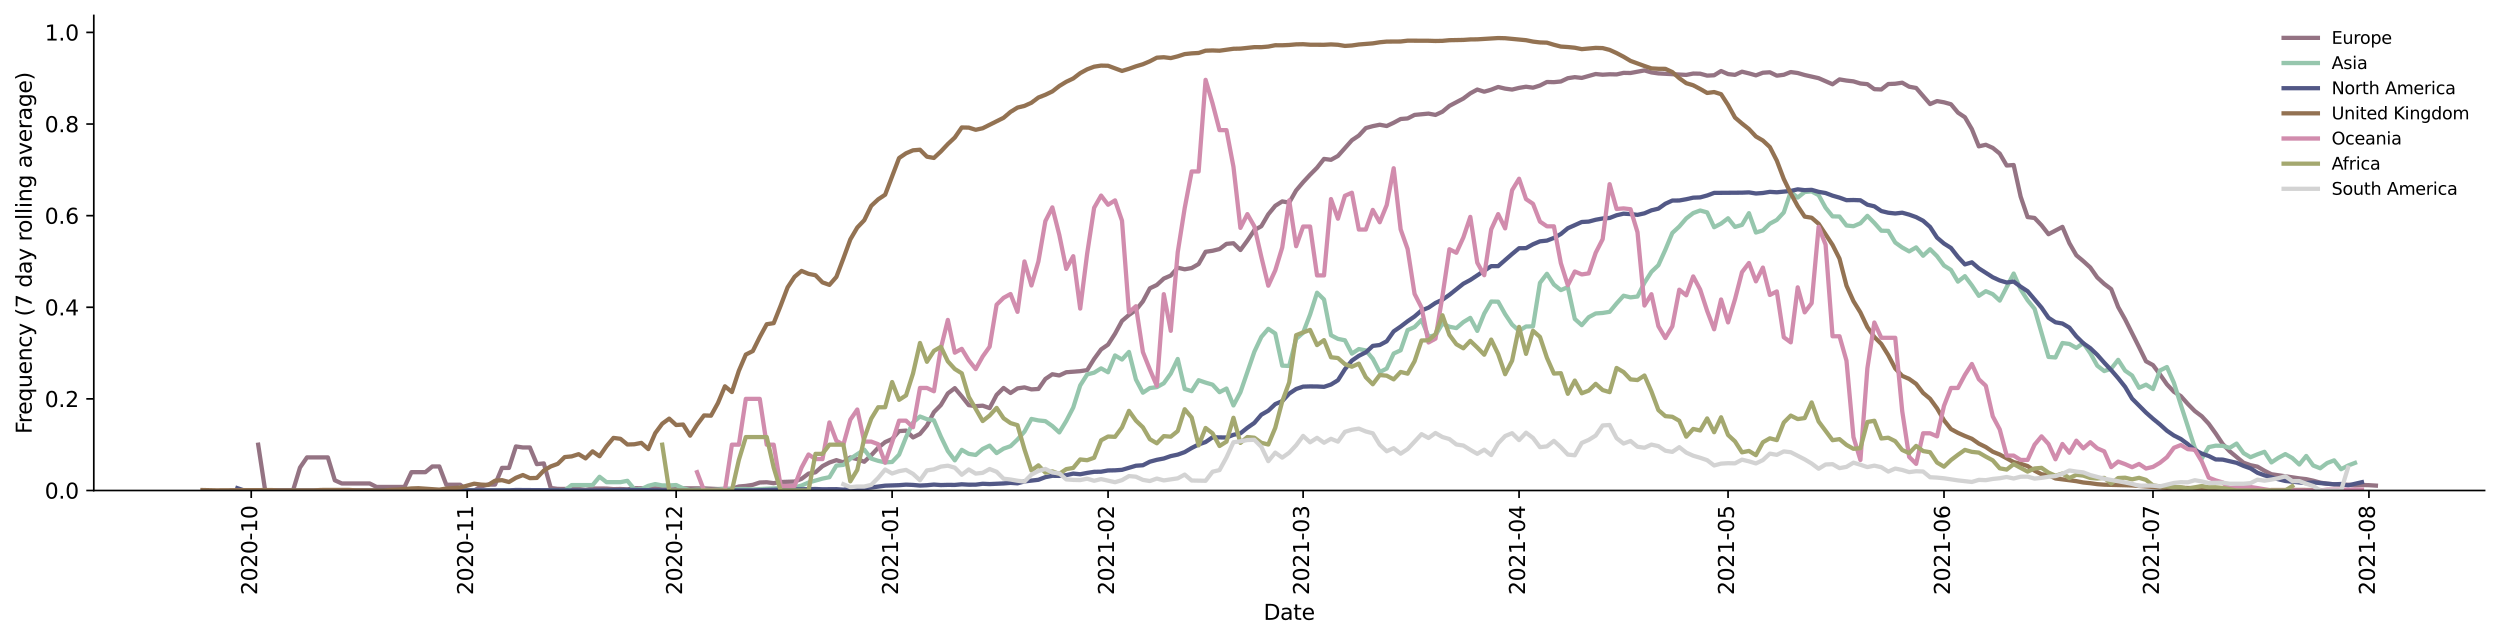 <?xml version="1.0" encoding="utf-8" standalone="no"?>
<!DOCTYPE svg PUBLIC "-//W3C//DTD SVG 1.1//EN"
  "http://www.w3.org/Graphics/SVG/1.1/DTD/svg11.dtd">
<svg height="298.621pt" version="1.1" viewBox="0 0 1166.981 298.621" width="1166.981pt" xmlns="http://www.w3.org/2000/svg" xmlns:xlink="http://www.w3.org/1999/xlink">
 <defs>
  <style type="text/css">*{stroke-linecap:butt;stroke-linejoin:round;}</style>
 </defs>
 <g id="figure_1">
  <g id="patch_1">
   <path d="M 0 298.621 
L 1166.981 298.621 
L 1166.981 0 
L 0 0 
z
" style="fill:#ffffff;"/>
  </g>
  <g id="axes_1">
   <g id="patch_2">
    <path d="M 43.781 228.96 
L 1159.781 228.96 
L 1159.781 7.2 
L 43.781 7.2 
z
" style="fill:#ffffff;"/>
   </g>
   <g id="matplotlib.axis_1">
    <g id="xtick_1">
     <g id="line2d_1">
      <defs>
       <path d="M 0 0 
L 0 3.5 
" id="m0eff196c9a" style="stroke:#000000;stroke-width:0.8;"/>
      </defs>
      <g>
       <use style="stroke:#000000;stroke-width:0.8;" x="117.271" xlink:href="#m0eff196c9a" y="228.96"/>
      </g>
     </g>
     <g id="text_1">
      <!-- 2020-10 -->
      <g transform="translate(120.03 277.743)rotate(-90)scale(0.1 -0.1)">
       <defs>
        <path d="M 1228 531 
L 3431 531 
L 3431 0 
L 469 0 
L 469 531 
Q 828 903 1448 1529 
Q 2069 2156 2228 2338 
Q 2531 2678 2651 2914 
Q 2772 3150 2772 3378 
Q 2772 3750 2511 3984 
Q 2250 4219 1831 4219 
Q 1534 4219 1204 4116 
Q 875 4013 500 3803 
L 500 4441 
Q 881 4594 1212 4672 
Q 1544 4750 1819 4750 
Q 2544 4750 2975 4387 
Q 3406 4025 3406 3419 
Q 3406 3131 3298 2873 
Q 3191 2616 2906 2266 
Q 2828 2175 2409 1742 
Q 1991 1309 1228 531 
z
" id="DejaVuSans-32" transform="scale(0.016)"/>
        <path d="M 2034 4250 
Q 1547 4250 1301 3770 
Q 1056 3291 1056 2328 
Q 1056 1369 1301 889 
Q 1547 409 2034 409 
Q 2525 409 2770 889 
Q 3016 1369 3016 2328 
Q 3016 3291 2770 3770 
Q 2525 4250 2034 4250 
z
M 2034 4750 
Q 2819 4750 3233 4129 
Q 3647 3509 3647 2328 
Q 3647 1150 3233 529 
Q 2819 -91 2034 -91 
Q 1250 -91 836 529 
Q 422 1150 422 2328 
Q 422 3509 836 4129 
Q 1250 4750 2034 4750 
z
" id="DejaVuSans-30" transform="scale(0.016)"/>
        <path d="M 313 2009 
L 1997 2009 
L 1997 1497 
L 313 1497 
L 313 2009 
z
" id="DejaVuSans-2d" transform="scale(0.016)"/>
        <path d="M 794 531 
L 1825 531 
L 1825 4091 
L 703 3866 
L 703 4441 
L 1819 4666 
L 2450 4666 
L 2450 531 
L 3481 531 
L 3481 0 
L 794 0 
L 794 531 
z
" id="DejaVuSans-31" transform="scale(0.016)"/>
       </defs>
       <use xlink:href="#DejaVuSans-32"/>
       <use x="63.623" xlink:href="#DejaVuSans-30"/>
       <use x="127.246" xlink:href="#DejaVuSans-32"/>
       <use x="190.869" xlink:href="#DejaVuSans-30"/>
       <use x="254.492" xlink:href="#DejaVuSans-2d"/>
       <use x="290.576" xlink:href="#DejaVuSans-31"/>
       <use x="354.199" xlink:href="#DejaVuSans-30"/>
      </g>
     </g>
    </g>
    <g id="xtick_2">
     <g id="line2d_2">
      <g>
       <use style="stroke:#000000;stroke-width:0.8;" x="218.075" xlink:href="#m0eff196c9a" y="228.96"/>
      </g>
     </g>
     <g id="text_2">
      <!-- 2020-11 -->
      <g transform="translate(220.834 277.743)rotate(-90)scale(0.1 -0.1)">
       <use xlink:href="#DejaVuSans-32"/>
       <use x="63.623" xlink:href="#DejaVuSans-30"/>
       <use x="127.246" xlink:href="#DejaVuSans-32"/>
       <use x="190.869" xlink:href="#DejaVuSans-30"/>
       <use x="254.492" xlink:href="#DejaVuSans-2d"/>
       <use x="290.576" xlink:href="#DejaVuSans-31"/>
       <use x="354.199" xlink:href="#DejaVuSans-31"/>
      </g>
     </g>
    </g>
    <g id="xtick_3">
     <g id="line2d_3">
      <g>
       <use style="stroke:#000000;stroke-width:0.8;" x="315.627" xlink:href="#m0eff196c9a" y="228.96"/>
      </g>
     </g>
     <g id="text_3">
      <!-- 2020-12 -->
      <g transform="translate(318.387 277.743)rotate(-90)scale(0.1 -0.1)">
       <use xlink:href="#DejaVuSans-32"/>
       <use x="63.623" xlink:href="#DejaVuSans-30"/>
       <use x="127.246" xlink:href="#DejaVuSans-32"/>
       <use x="190.869" xlink:href="#DejaVuSans-30"/>
       <use x="254.492" xlink:href="#DejaVuSans-2d"/>
       <use x="290.576" xlink:href="#DejaVuSans-31"/>
       <use x="354.199" xlink:href="#DejaVuSans-32"/>
      </g>
     </g>
    </g>
    <g id="xtick_4">
     <g id="line2d_4">
      <g>
       <use style="stroke:#000000;stroke-width:0.8;" x="416.432" xlink:href="#m0eff196c9a" y="228.96"/>
      </g>
     </g>
     <g id="text_4">
      <!-- 2021-01 -->
      <g transform="translate(419.191 277.743)rotate(-90)scale(0.1 -0.1)">
       <use xlink:href="#DejaVuSans-32"/>
       <use x="63.623" xlink:href="#DejaVuSans-30"/>
       <use x="127.246" xlink:href="#DejaVuSans-32"/>
       <use x="190.869" xlink:href="#DejaVuSans-31"/>
       <use x="254.492" xlink:href="#DejaVuSans-2d"/>
       <use x="290.576" xlink:href="#DejaVuSans-30"/>
       <use x="354.199" xlink:href="#DejaVuSans-31"/>
      </g>
     </g>
    </g>
    <g id="xtick_5">
     <g id="line2d_5">
      <g>
       <use style="stroke:#000000;stroke-width:0.8;" x="517.236" xlink:href="#m0eff196c9a" y="228.96"/>
      </g>
     </g>
     <g id="text_5">
      <!-- 2021-02 -->
      <g transform="translate(519.995 277.743)rotate(-90)scale(0.1 -0.1)">
       <use xlink:href="#DejaVuSans-32"/>
       <use x="63.623" xlink:href="#DejaVuSans-30"/>
       <use x="127.246" xlink:href="#DejaVuSans-32"/>
       <use x="190.869" xlink:href="#DejaVuSans-31"/>
       <use x="254.492" xlink:href="#DejaVuSans-2d"/>
       <use x="290.576" xlink:href="#DejaVuSans-30"/>
       <use x="354.199" xlink:href="#DejaVuSans-32"/>
      </g>
     </g>
    </g>
    <g id="xtick_6">
     <g id="line2d_6">
      <g>
       <use style="stroke:#000000;stroke-width:0.8;" x="608.285" xlink:href="#m0eff196c9a" y="228.96"/>
      </g>
     </g>
     <g id="text_6">
      <!-- 2021-03 -->
      <g transform="translate(611.044 277.743)rotate(-90)scale(0.1 -0.1)">
       <defs>
        <path d="M 2597 2516 
Q 3050 2419 3304 2112 
Q 3559 1806 3559 1356 
Q 3559 666 3084 287 
Q 2609 -91 1734 -91 
Q 1441 -91 1130 -33 
Q 819 25 488 141 
L 488 750 
Q 750 597 1062 519 
Q 1375 441 1716 441 
Q 2309 441 2620 675 
Q 2931 909 2931 1356 
Q 2931 1769 2642 2001 
Q 2353 2234 1838 2234 
L 1294 2234 
L 1294 2753 
L 1863 2753 
Q 2328 2753 2575 2939 
Q 2822 3125 2822 3475 
Q 2822 3834 2567 4026 
Q 2313 4219 1838 4219 
Q 1578 4219 1281 4162 
Q 984 4106 628 3988 
L 628 4550 
Q 988 4650 1302 4700 
Q 1616 4750 1894 4750 
Q 2613 4750 3031 4423 
Q 3450 4097 3450 3541 
Q 3450 3153 3228 2886 
Q 3006 2619 2597 2516 
z
" id="DejaVuSans-33" transform="scale(0.016)"/>
       </defs>
       <use xlink:href="#DejaVuSans-32"/>
       <use x="63.623" xlink:href="#DejaVuSans-30"/>
       <use x="127.246" xlink:href="#DejaVuSans-32"/>
       <use x="190.869" xlink:href="#DejaVuSans-31"/>
       <use x="254.492" xlink:href="#DejaVuSans-2d"/>
       <use x="290.576" xlink:href="#DejaVuSans-30"/>
       <use x="354.199" xlink:href="#DejaVuSans-33"/>
      </g>
     </g>
    </g>
    <g id="xtick_7">
     <g id="line2d_7">
      <g>
       <use style="stroke:#000000;stroke-width:0.8;" x="709.089" xlink:href="#m0eff196c9a" y="228.96"/>
      </g>
     </g>
     <g id="text_7">
      <!-- 2021-04 -->
      <g transform="translate(711.848 277.743)rotate(-90)scale(0.1 -0.1)">
       <defs>
        <path d="M 2419 4116 
L 825 1625 
L 2419 1625 
L 2419 4116 
z
M 2253 4666 
L 3047 4666 
L 3047 1625 
L 3713 1625 
L 3713 1100 
L 3047 1100 
L 3047 0 
L 2419 0 
L 2419 1100 
L 313 1100 
L 313 1709 
L 2253 4666 
z
" id="DejaVuSans-34" transform="scale(0.016)"/>
       </defs>
       <use xlink:href="#DejaVuSans-32"/>
       <use x="63.623" xlink:href="#DejaVuSans-30"/>
       <use x="127.246" xlink:href="#DejaVuSans-32"/>
       <use x="190.869" xlink:href="#DejaVuSans-31"/>
       <use x="254.492" xlink:href="#DejaVuSans-2d"/>
       <use x="290.576" xlink:href="#DejaVuSans-30"/>
       <use x="354.199" xlink:href="#DejaVuSans-34"/>
      </g>
     </g>
    </g>
    <g id="xtick_8">
     <g id="line2d_8">
      <g>
       <use style="stroke:#000000;stroke-width:0.8;" x="806.641" xlink:href="#m0eff196c9a" y="228.96"/>
      </g>
     </g>
     <g id="text_8">
      <!-- 2021-05 -->
      <g transform="translate(809.401 277.743)rotate(-90)scale(0.1 -0.1)">
       <defs>
        <path d="M 691 4666 
L 3169 4666 
L 3169 4134 
L 1269 4134 
L 1269 2991 
Q 1406 3038 1543 3061 
Q 1681 3084 1819 3084 
Q 2600 3084 3056 2656 
Q 3513 2228 3513 1497 
Q 3513 744 3044 326 
Q 2575 -91 1722 -91 
Q 1428 -91 1123 -41 
Q 819 9 494 109 
L 494 744 
Q 775 591 1075 516 
Q 1375 441 1709 441 
Q 2250 441 2565 725 
Q 2881 1009 2881 1497 
Q 2881 1984 2565 2268 
Q 2250 2553 1709 2553 
Q 1456 2553 1204 2497 
Q 953 2441 691 2322 
L 691 4666 
z
" id="DejaVuSans-35" transform="scale(0.016)"/>
       </defs>
       <use xlink:href="#DejaVuSans-32"/>
       <use x="63.623" xlink:href="#DejaVuSans-30"/>
       <use x="127.246" xlink:href="#DejaVuSans-32"/>
       <use x="190.869" xlink:href="#DejaVuSans-31"/>
       <use x="254.492" xlink:href="#DejaVuSans-2d"/>
       <use x="290.576" xlink:href="#DejaVuSans-30"/>
       <use x="354.199" xlink:href="#DejaVuSans-35"/>
      </g>
     </g>
    </g>
    <g id="xtick_9">
     <g id="line2d_9">
      <g>
       <use style="stroke:#000000;stroke-width:0.8;" x="907.446" xlink:href="#m0eff196c9a" y="228.96"/>
      </g>
     </g>
     <g id="text_9">
      <!-- 2021-06 -->
      <g transform="translate(910.205 277.743)rotate(-90)scale(0.1 -0.1)">
       <defs>
        <path d="M 2113 2584 
Q 1688 2584 1439 2293 
Q 1191 2003 1191 1497 
Q 1191 994 1439 701 
Q 1688 409 2113 409 
Q 2538 409 2786 701 
Q 3034 994 3034 1497 
Q 3034 2003 2786 2293 
Q 2538 2584 2113 2584 
z
M 3366 4563 
L 3366 3988 
Q 3128 4100 2886 4159 
Q 2644 4219 2406 4219 
Q 1781 4219 1451 3797 
Q 1122 3375 1075 2522 
Q 1259 2794 1537 2939 
Q 1816 3084 2150 3084 
Q 2853 3084 3261 2657 
Q 3669 2231 3669 1497 
Q 3669 778 3244 343 
Q 2819 -91 2113 -91 
Q 1303 -91 875 529 
Q 447 1150 447 2328 
Q 447 3434 972 4092 
Q 1497 4750 2381 4750 
Q 2619 4750 2861 4703 
Q 3103 4656 3366 4563 
z
" id="DejaVuSans-36" transform="scale(0.016)"/>
       </defs>
       <use xlink:href="#DejaVuSans-32"/>
       <use x="63.623" xlink:href="#DejaVuSans-30"/>
       <use x="127.246" xlink:href="#DejaVuSans-32"/>
       <use x="190.869" xlink:href="#DejaVuSans-31"/>
       <use x="254.492" xlink:href="#DejaVuSans-2d"/>
       <use x="290.576" xlink:href="#DejaVuSans-30"/>
       <use x="354.199" xlink:href="#DejaVuSans-36"/>
      </g>
     </g>
    </g>
    <g id="xtick_10">
     <g id="line2d_10">
      <g>
       <use style="stroke:#000000;stroke-width:0.8;" x="1004.998" xlink:href="#m0eff196c9a" y="228.96"/>
      </g>
     </g>
     <g id="text_10">
      <!-- 2021-07 -->
      <g transform="translate(1007.757 277.743)rotate(-90)scale(0.1 -0.1)">
       <defs>
        <path d="M 525 4666 
L 3525 4666 
L 3525 4397 
L 1831 0 
L 1172 0 
L 2766 4134 
L 525 4134 
L 525 4666 
z
" id="DejaVuSans-37" transform="scale(0.016)"/>
       </defs>
       <use xlink:href="#DejaVuSans-32"/>
       <use x="63.623" xlink:href="#DejaVuSans-30"/>
       <use x="127.246" xlink:href="#DejaVuSans-32"/>
       <use x="190.869" xlink:href="#DejaVuSans-31"/>
       <use x="254.492" xlink:href="#DejaVuSans-2d"/>
       <use x="290.576" xlink:href="#DejaVuSans-30"/>
       <use x="354.199" xlink:href="#DejaVuSans-37"/>
      </g>
     </g>
    </g>
    <g id="xtick_11">
     <g id="line2d_11">
      <g>
       <use style="stroke:#000000;stroke-width:0.8;" x="1105.802" xlink:href="#m0eff196c9a" y="228.96"/>
      </g>
     </g>
     <g id="text_11">
      <!-- 2021-08 -->
      <g transform="translate(1108.562 277.743)rotate(-90)scale(0.1 -0.1)">
       <defs>
        <path d="M 2034 2216 
Q 1584 2216 1326 1975 
Q 1069 1734 1069 1313 
Q 1069 891 1326 650 
Q 1584 409 2034 409 
Q 2484 409 2743 651 
Q 3003 894 3003 1313 
Q 3003 1734 2745 1975 
Q 2488 2216 2034 2216 
z
M 1403 2484 
Q 997 2584 770 2862 
Q 544 3141 544 3541 
Q 544 4100 942 4425 
Q 1341 4750 2034 4750 
Q 2731 4750 3128 4425 
Q 3525 4100 3525 3541 
Q 3525 3141 3298 2862 
Q 3072 2584 2669 2484 
Q 3125 2378 3379 2068 
Q 3634 1759 3634 1313 
Q 3634 634 3220 271 
Q 2806 -91 2034 -91 
Q 1263 -91 848 271 
Q 434 634 434 1313 
Q 434 1759 690 2068 
Q 947 2378 1403 2484 
z
M 1172 3481 
Q 1172 3119 1398 2916 
Q 1625 2713 2034 2713 
Q 2441 2713 2670 2916 
Q 2900 3119 2900 3481 
Q 2900 3844 2670 4047 
Q 2441 4250 2034 4250 
Q 1625 4250 1398 4047 
Q 1172 3844 1172 3481 
z
" id="DejaVuSans-38" transform="scale(0.016)"/>
       </defs>
       <use xlink:href="#DejaVuSans-32"/>
       <use x="63.623" xlink:href="#DejaVuSans-30"/>
       <use x="127.246" xlink:href="#DejaVuSans-32"/>
       <use x="190.869" xlink:href="#DejaVuSans-31"/>
       <use x="254.492" xlink:href="#DejaVuSans-2d"/>
       <use x="290.576" xlink:href="#DejaVuSans-30"/>
       <use x="354.199" xlink:href="#DejaVuSans-38"/>
      </g>
     </g>
    </g>
    <g id="text_12">
     <!-- Date -->
     <g transform="translate(589.83 289.341)scale(0.1 -0.1)">
      <defs>
       <path d="M 1259 4147 
L 1259 519 
L 2022 519 
Q 2988 519 3436 956 
Q 3884 1394 3884 2338 
Q 3884 3275 3436 3711 
Q 2988 4147 2022 4147 
L 1259 4147 
z
M 628 4666 
L 1925 4666 
Q 3281 4666 3915 4102 
Q 4550 3538 4550 2338 
Q 4550 1131 3912 565 
Q 3275 0 1925 0 
L 628 0 
L 628 4666 
z
" id="DejaVuSans-44" transform="scale(0.016)"/>
       <path d="M 2194 1759 
Q 1497 1759 1228 1600 
Q 959 1441 959 1056 
Q 959 750 1161 570 
Q 1363 391 1709 391 
Q 2188 391 2477 730 
Q 2766 1069 2766 1631 
L 2766 1759 
L 2194 1759 
z
M 3341 1997 
L 3341 0 
L 2766 0 
L 2766 531 
Q 2569 213 2275 61 
Q 1981 -91 1556 -91 
Q 1019 -91 701 211 
Q 384 513 384 1019 
Q 384 1609 779 1909 
Q 1175 2209 1959 2209 
L 2766 2209 
L 2766 2266 
Q 2766 2663 2505 2880 
Q 2244 3097 1772 3097 
Q 1472 3097 1187 3025 
Q 903 2953 641 2809 
L 641 3341 
Q 956 3463 1253 3523 
Q 1550 3584 1831 3584 
Q 2591 3584 2966 3190 
Q 3341 2797 3341 1997 
z
" id="DejaVuSans-61" transform="scale(0.016)"/>
       <path d="M 1172 4494 
L 1172 3500 
L 2356 3500 
L 2356 3053 
L 1172 3053 
L 1172 1153 
Q 1172 725 1289 603 
Q 1406 481 1766 481 
L 2356 481 
L 2356 0 
L 1766 0 
Q 1100 0 847 248 
Q 594 497 594 1153 
L 594 3053 
L 172 3053 
L 172 3500 
L 594 3500 
L 594 4494 
L 1172 4494 
z
" id="DejaVuSans-74" transform="scale(0.016)"/>
       <path d="M 3597 1894 
L 3597 1613 
L 953 1613 
Q 991 1019 1311 708 
Q 1631 397 2203 397 
Q 2534 397 2845 478 
Q 3156 559 3463 722 
L 3463 178 
Q 3153 47 2828 -22 
Q 2503 -91 2169 -91 
Q 1331 -91 842 396 
Q 353 884 353 1716 
Q 353 2575 817 3079 
Q 1281 3584 2069 3584 
Q 2775 3584 3186 3129 
Q 3597 2675 3597 1894 
z
M 3022 2063 
Q 3016 2534 2758 2815 
Q 2500 3097 2075 3097 
Q 1594 3097 1305 2825 
Q 1016 2553 972 2059 
L 3022 2063 
z
" id="DejaVuSans-65" transform="scale(0.016)"/>
      </defs>
      <use xlink:href="#DejaVuSans-44"/>
      <use x="77.002" xlink:href="#DejaVuSans-61"/>
      <use x="138.281" xlink:href="#DejaVuSans-74"/>
      <use x="177.49" xlink:href="#DejaVuSans-65"/>
     </g>
    </g>
   </g>
   <g id="matplotlib.axis_2">
    <g id="ytick_1">
     <g id="line2d_12">
      <defs>
       <path d="M 0 0 
L -3.5 0 
" id="m8d1e335d64" style="stroke:#000000;stroke-width:0.8;"/>
      </defs>
      <g>
       <use style="stroke:#000000;stroke-width:0.8;" x="43.781" xlink:href="#m8d1e335d64" y="228.96"/>
      </g>
     </g>
     <g id="text_13">
      <!-- 0.0 -->
      <g transform="translate(20.878 232.759)scale(0.1 -0.1)">
       <defs>
        <path d="M 684 794 
L 1344 794 
L 1344 0 
L 684 0 
L 684 794 
z
" id="DejaVuSans-2e" transform="scale(0.016)"/>
       </defs>
       <use xlink:href="#DejaVuSans-30"/>
       <use x="63.623" xlink:href="#DejaVuSans-2e"/>
       <use x="95.41" xlink:href="#DejaVuSans-30"/>
      </g>
     </g>
    </g>
    <g id="ytick_2">
     <g id="line2d_13">
      <g>
       <use style="stroke:#000000;stroke-width:0.8;" x="43.781" xlink:href="#m8d1e335d64" y="186.194"/>
      </g>
     </g>
     <g id="text_14">
      <!-- 0.2 -->
      <g transform="translate(20.878 189.993)scale(0.1 -0.1)">
       <use xlink:href="#DejaVuSans-30"/>
       <use x="63.623" xlink:href="#DejaVuSans-2e"/>
       <use x="95.41" xlink:href="#DejaVuSans-32"/>
      </g>
     </g>
    </g>
    <g id="ytick_3">
     <g id="line2d_14">
      <g>
       <use style="stroke:#000000;stroke-width:0.8;" x="43.781" xlink:href="#m8d1e335d64" y="143.427"/>
      </g>
     </g>
     <g id="text_15">
      <!-- 0.4 -->
      <g transform="translate(20.878 147.227)scale(0.1 -0.1)">
       <use xlink:href="#DejaVuSans-30"/>
       <use x="63.623" xlink:href="#DejaVuSans-2e"/>
       <use x="95.41" xlink:href="#DejaVuSans-34"/>
      </g>
     </g>
    </g>
    <g id="ytick_4">
     <g id="line2d_15">
      <g>
       <use style="stroke:#000000;stroke-width:0.8;" x="43.781" xlink:href="#m8d1e335d64" y="100.661"/>
      </g>
     </g>
     <g id="text_16">
      <!-- 0.6 -->
      <g transform="translate(20.878 104.46)scale(0.1 -0.1)">
       <use xlink:href="#DejaVuSans-30"/>
       <use x="63.623" xlink:href="#DejaVuSans-2e"/>
       <use x="95.41" xlink:href="#DejaVuSans-36"/>
      </g>
     </g>
    </g>
    <g id="ytick_5">
     <g id="line2d_16">
      <g>
       <use style="stroke:#000000;stroke-width:0.8;" x="43.781" xlink:href="#m8d1e335d64" y="57.895"/>
      </g>
     </g>
     <g id="text_17">
      <!-- 0.8 -->
      <g transform="translate(20.878 61.694)scale(0.1 -0.1)">
       <use xlink:href="#DejaVuSans-30"/>
       <use x="63.623" xlink:href="#DejaVuSans-2e"/>
       <use x="95.41" xlink:href="#DejaVuSans-38"/>
      </g>
     </g>
    </g>
    <g id="ytick_6">
     <g id="line2d_17">
      <g>
       <use style="stroke:#000000;stroke-width:0.8;" x="43.781" xlink:href="#m8d1e335d64" y="15.129"/>
      </g>
     </g>
     <g id="text_18">
      <!-- 1.0 -->
      <g transform="translate(20.878 18.928)scale(0.1 -0.1)">
       <use xlink:href="#DejaVuSans-31"/>
       <use x="63.623" xlink:href="#DejaVuSans-2e"/>
       <use x="95.41" xlink:href="#DejaVuSans-30"/>
      </g>
     </g>
    </g>
    <g id="text_19">
     <!-- Frequency (7 day rolling average) -->
     <g transform="translate(14.798 202.529)rotate(-90)scale(0.1 -0.1)">
      <defs>
       <path d="M 628 4666 
L 3309 4666 
L 3309 4134 
L 1259 4134 
L 1259 2759 
L 3109 2759 
L 3109 2228 
L 1259 2228 
L 1259 0 
L 628 0 
L 628 4666 
z
" id="DejaVuSans-46" transform="scale(0.016)"/>
       <path d="M 2631 2963 
Q 2534 3019 2420 3045 
Q 2306 3072 2169 3072 
Q 1681 3072 1420 2755 
Q 1159 2438 1159 1844 
L 1159 0 
L 581 0 
L 581 3500 
L 1159 3500 
L 1159 2956 
Q 1341 3275 1631 3429 
Q 1922 3584 2338 3584 
Q 2397 3584 2469 3576 
Q 2541 3569 2628 3553 
L 2631 2963 
z
" id="DejaVuSans-72" transform="scale(0.016)"/>
       <path d="M 947 1747 
Q 947 1113 1208 752 
Q 1469 391 1925 391 
Q 2381 391 2643 752 
Q 2906 1113 2906 1747 
Q 2906 2381 2643 2742 
Q 2381 3103 1925 3103 
Q 1469 3103 1208 2742 
Q 947 2381 947 1747 
z
M 2906 525 
Q 2725 213 2448 61 
Q 2172 -91 1784 -91 
Q 1150 -91 751 415 
Q 353 922 353 1747 
Q 353 2572 751 3078 
Q 1150 3584 1784 3584 
Q 2172 3584 2448 3432 
Q 2725 3281 2906 2969 
L 2906 3500 
L 3481 3500 
L 3481 -1331 
L 2906 -1331 
L 2906 525 
z
" id="DejaVuSans-71" transform="scale(0.016)"/>
       <path d="M 544 1381 
L 544 3500 
L 1119 3500 
L 1119 1403 
Q 1119 906 1312 657 
Q 1506 409 1894 409 
Q 2359 409 2629 706 
Q 2900 1003 2900 1516 
L 2900 3500 
L 3475 3500 
L 3475 0 
L 2900 0 
L 2900 538 
Q 2691 219 2414 64 
Q 2138 -91 1772 -91 
Q 1169 -91 856 284 
Q 544 659 544 1381 
z
M 1991 3584 
L 1991 3584 
z
" id="DejaVuSans-75" transform="scale(0.016)"/>
       <path d="M 3513 2113 
L 3513 0 
L 2938 0 
L 2938 2094 
Q 2938 2591 2744 2837 
Q 2550 3084 2163 3084 
Q 1697 3084 1428 2787 
Q 1159 2491 1159 1978 
L 1159 0 
L 581 0 
L 581 3500 
L 1159 3500 
L 1159 2956 
Q 1366 3272 1645 3428 
Q 1925 3584 2291 3584 
Q 2894 3584 3203 3211 
Q 3513 2838 3513 2113 
z
" id="DejaVuSans-6e" transform="scale(0.016)"/>
       <path d="M 3122 3366 
L 3122 2828 
Q 2878 2963 2633 3030 
Q 2388 3097 2138 3097 
Q 1578 3097 1268 2742 
Q 959 2388 959 1747 
Q 959 1106 1268 751 
Q 1578 397 2138 397 
Q 2388 397 2633 464 
Q 2878 531 3122 666 
L 3122 134 
Q 2881 22 2623 -34 
Q 2366 -91 2075 -91 
Q 1284 -91 818 406 
Q 353 903 353 1747 
Q 353 2603 823 3093 
Q 1294 3584 2113 3584 
Q 2378 3584 2631 3529 
Q 2884 3475 3122 3366 
z
" id="DejaVuSans-63" transform="scale(0.016)"/>
       <path d="M 2059 -325 
Q 1816 -950 1584 -1140 
Q 1353 -1331 966 -1331 
L 506 -1331 
L 506 -850 
L 844 -850 
Q 1081 -850 1212 -737 
Q 1344 -625 1503 -206 
L 1606 56 
L 191 3500 
L 800 3500 
L 1894 763 
L 2988 3500 
L 3597 3500 
L 2059 -325 
z
" id="DejaVuSans-79" transform="scale(0.016)"/>
       <path id="DejaVuSans-20" transform="scale(0.016)"/>
       <path d="M 1984 4856 
Q 1566 4138 1362 3434 
Q 1159 2731 1159 2009 
Q 1159 1288 1364 580 
Q 1569 -128 1984 -844 
L 1484 -844 
Q 1016 -109 783 600 
Q 550 1309 550 2009 
Q 550 2706 781 3412 
Q 1013 4119 1484 4856 
L 1984 4856 
z
" id="DejaVuSans-28" transform="scale(0.016)"/>
       <path d="M 2906 2969 
L 2906 4863 
L 3481 4863 
L 3481 0 
L 2906 0 
L 2906 525 
Q 2725 213 2448 61 
Q 2172 -91 1784 -91 
Q 1150 -91 751 415 
Q 353 922 353 1747 
Q 353 2572 751 3078 
Q 1150 3584 1784 3584 
Q 2172 3584 2448 3432 
Q 2725 3281 2906 2969 
z
M 947 1747 
Q 947 1113 1208 752 
Q 1469 391 1925 391 
Q 2381 391 2643 752 
Q 2906 1113 2906 1747 
Q 2906 2381 2643 2742 
Q 2381 3103 1925 3103 
Q 1469 3103 1208 2742 
Q 947 2381 947 1747 
z
" id="DejaVuSans-64" transform="scale(0.016)"/>
       <path d="M 1959 3097 
Q 1497 3097 1228 2736 
Q 959 2375 959 1747 
Q 959 1119 1226 758 
Q 1494 397 1959 397 
Q 2419 397 2687 759 
Q 2956 1122 2956 1747 
Q 2956 2369 2687 2733 
Q 2419 3097 1959 3097 
z
M 1959 3584 
Q 2709 3584 3137 3096 
Q 3566 2609 3566 1747 
Q 3566 888 3137 398 
Q 2709 -91 1959 -91 
Q 1206 -91 779 398 
Q 353 888 353 1747 
Q 353 2609 779 3096 
Q 1206 3584 1959 3584 
z
" id="DejaVuSans-6f" transform="scale(0.016)"/>
       <path d="M 603 4863 
L 1178 4863 
L 1178 0 
L 603 0 
L 603 4863 
z
" id="DejaVuSans-6c" transform="scale(0.016)"/>
       <path d="M 603 3500 
L 1178 3500 
L 1178 0 
L 603 0 
L 603 3500 
z
M 603 4863 
L 1178 4863 
L 1178 4134 
L 603 4134 
L 603 4863 
z
" id="DejaVuSans-69" transform="scale(0.016)"/>
       <path d="M 2906 1791 
Q 2906 2416 2648 2759 
Q 2391 3103 1925 3103 
Q 1463 3103 1205 2759 
Q 947 2416 947 1791 
Q 947 1169 1205 825 
Q 1463 481 1925 481 
Q 2391 481 2648 825 
Q 2906 1169 2906 1791 
z
M 3481 434 
Q 3481 -459 3084 -895 
Q 2688 -1331 1869 -1331 
Q 1566 -1331 1297 -1286 
Q 1028 -1241 775 -1147 
L 775 -588 
Q 1028 -725 1275 -790 
Q 1522 -856 1778 -856 
Q 2344 -856 2625 -561 
Q 2906 -266 2906 331 
L 2906 616 
Q 2728 306 2450 153 
Q 2172 0 1784 0 
Q 1141 0 747 490 
Q 353 981 353 1791 
Q 353 2603 747 3093 
Q 1141 3584 1784 3584 
Q 2172 3584 2450 3431 
Q 2728 3278 2906 2969 
L 2906 3500 
L 3481 3500 
L 3481 434 
z
" id="DejaVuSans-67" transform="scale(0.016)"/>
       <path d="M 191 3500 
L 800 3500 
L 1894 563 
L 2988 3500 
L 3597 3500 
L 2284 0 
L 1503 0 
L 191 3500 
z
" id="DejaVuSans-76" transform="scale(0.016)"/>
       <path d="M 513 4856 
L 1013 4856 
Q 1481 4119 1714 3412 
Q 1947 2706 1947 2009 
Q 1947 1309 1714 600 
Q 1481 -109 1013 -844 
L 513 -844 
Q 928 -128 1133 580 
Q 1338 1288 1338 2009 
Q 1338 2731 1133 3434 
Q 928 4138 513 4856 
z
" id="DejaVuSans-29" transform="scale(0.016)"/>
      </defs>
      <use xlink:href="#DejaVuSans-46"/>
      <use x="50.27" xlink:href="#DejaVuSans-72"/>
      <use x="89.133" xlink:href="#DejaVuSans-65"/>
      <use x="150.656" xlink:href="#DejaVuSans-71"/>
      <use x="214.133" xlink:href="#DejaVuSans-75"/>
      <use x="277.512" xlink:href="#DejaVuSans-65"/>
      <use x="339.035" xlink:href="#DejaVuSans-6e"/>
      <use x="402.414" xlink:href="#DejaVuSans-63"/>
      <use x="457.395" xlink:href="#DejaVuSans-79"/>
      <use x="516.574" xlink:href="#DejaVuSans-20"/>
      <use x="548.361" xlink:href="#DejaVuSans-28"/>
      <use x="587.375" xlink:href="#DejaVuSans-37"/>
      <use x="650.998" xlink:href="#DejaVuSans-20"/>
      <use x="682.785" xlink:href="#DejaVuSans-64"/>
      <use x="746.262" xlink:href="#DejaVuSans-61"/>
      <use x="807.541" xlink:href="#DejaVuSans-79"/>
      <use x="866.721" xlink:href="#DejaVuSans-20"/>
      <use x="898.508" xlink:href="#DejaVuSans-72"/>
      <use x="937.371" xlink:href="#DejaVuSans-6f"/>
      <use x="998.553" xlink:href="#DejaVuSans-6c"/>
      <use x="1026.336" xlink:href="#DejaVuSans-6c"/>
      <use x="1054.119" xlink:href="#DejaVuSans-69"/>
      <use x="1081.902" xlink:href="#DejaVuSans-6e"/>
      <use x="1145.281" xlink:href="#DejaVuSans-67"/>
      <use x="1208.758" xlink:href="#DejaVuSans-20"/>
      <use x="1240.545" xlink:href="#DejaVuSans-61"/>
      <use x="1301.824" xlink:href="#DejaVuSans-76"/>
      <use x="1361.004" xlink:href="#DejaVuSans-65"/>
      <use x="1422.527" xlink:href="#DejaVuSans-72"/>
      <use x="1463.641" xlink:href="#DejaVuSans-61"/>
      <use x="1524.92" xlink:href="#DejaVuSans-67"/>
      <use x="1588.396" xlink:href="#DejaVuSans-65"/>
      <use x="1649.92" xlink:href="#DejaVuSans-29"/>
     </g>
    </g>
   </g>
   <g id="line2d_18">
    <path clip-path="url(#pa7875b98aa)" d="M 120.523 207.577 
L 123.774 228.96 
L 136.781 228.96 
L 140.033 218.268 
L 143.285 213.517 
L 153.04 213.517 
L 156.292 224.208 
L 159.543 225.67 
L 172.55 225.67 
L 175.802 227.315 
L 188.809 227.315 
L 192.061 220.407 
L 198.564 220.407 
L 201.816 217.734 
L 205.068 217.734 
L 208.32 226.287 
L 214.823 226.287 
L 218.075 228.96 
L 221.327 228.96 
L 224.578 227.101 
L 227.83 226.191 
L 231.082 226.191 
L 234.334 218.415 
L 237.585 218.415 
L 240.837 208.395 
L 244.089 208.878 
L 247.341 208.878 
L 250.592 216.654 
L 253.844 216.315 
L 257.096 227.789 
L 260.348 228.216 
L 270.103 228.244 
L 273.355 228.65 
L 276.606 228.025 
L 283.11 228.068 
L 286.362 228.336 
L 289.613 228.265 
L 292.865 228.427 
L 296.117 227.895 
L 305.872 227.965 
L 309.124 228.115 
L 312.376 228.436 
L 315.627 228.299 
L 318.879 227.955 
L 328.634 227.973 
L 335.138 228.287 
L 338.39 228.155 
L 341.641 228.169 
L 344.893 227.094 
L 348.145 226.822 
L 351.397 226.315 
L 354.648 225.23 
L 357.9 225.11 
L 361.152 225.546 
L 364.404 225.006 
L 370.907 224.783 
L 374.159 223.519 
L 377.411 221.083 
L 380.662 220.471 
L 383.914 217.605 
L 387.166 215.901 
L 390.418 214.792 
L 393.669 215.824 
L 396.921 213.543 
L 400.173 214.31 
L 403.425 215.545 
L 406.676 212.507 
L 409.928 208.996 
L 413.18 206.368 
L 416.432 204.926 
L 419.683 201.237 
L 422.935 201.006 
L 426.187 204.18 
L 429.439 202.54 
L 432.69 198.626 
L 435.942 192.395 
L 439.194 189.071 
L 442.446 183.641 
L 445.697 181.186 
L 448.949 185.033 
L 452.201 189.115 
L 455.453 189.595 
L 458.704 189.365 
L 461.956 190.492 
L 465.208 184.322 
L 468.46 181.1 
L 471.711 183.44 
L 474.963 181.304 
L 478.215 180.828 
L 481.467 181.767 
L 484.718 181.565 
L 487.97 176.9 
L 491.222 174.701 
L 494.474 175.263 
L 497.725 173.757 
L 504.229 173.25 
L 507.481 172.765 
L 510.732 167.546 
L 513.984 163.108 
L 517.236 160.86 
L 520.488 155.773 
L 523.739 149.79 
L 526.991 147.016 
L 530.243 144.725 
L 533.495 140.677 
L 536.746 134.59 
L 539.998 133.021 
L 543.25 130.032 
L 546.502 128.62 
L 549.753 124.974 
L 553.005 125.703 
L 556.257 125.122 
L 559.509 123.245 
L 562.76 117.537 
L 566.012 117.059 
L 569.264 116.248 
L 572.516 113.832 
L 575.767 113.542 
L 579.019 116.714 
L 582.271 112.292 
L 585.523 107.416 
L 588.774 105.601 
L 592.026 100.04 
L 595.278 96.068 
L 598.53 94.014 
L 601.781 94.583 
L 605.033 88.89 
L 608.285 85.049 
L 611.536 81.552 
L 614.788 78.287 
L 618.04 74.179 
L 621.292 74.598 
L 624.543 72.791 
L 631.047 65.468 
L 634.299 63.283 
L 637.55 59.787 
L 640.802 58.891 
L 644.054 58.222 
L 647.306 58.824 
L 650.557 57.295 
L 653.809 55.548 
L 657.061 55.286 
L 660.313 53.641 
L 666.816 53.031 
L 670.068 53.643 
L 673.32 52.129 
L 676.571 49.426 
L 683.075 45.995 
L 686.327 43.57 
L 689.578 41.8 
L 692.83 42.805 
L 696.082 41.86 
L 699.334 40.597 
L 702.585 41.368 
L 705.837 41.812 
L 709.089 41.027 
L 712.341 40.484 
L 715.592 40.927 
L 718.844 39.915 
L 722.096 38.269 
L 725.348 38.354 
L 728.599 38.035 
L 731.851 36.503 
L 735.103 36.014 
L 738.355 36.371 
L 744.858 34.549 
L 748.11 34.878 
L 751.362 34.668 
L 754.613 34.744 
L 757.865 34.016 
L 761.117 34.076 
L 767.62 32.866 
L 770.872 33.807 
L 774.124 34.27 
L 787.131 34.969 
L 790.383 34.335 
L 793.634 34.402 
L 796.886 35.3 
L 800.138 35.139 
L 803.39 33.154 
L 806.641 34.581 
L 809.893 34.944 
L 813.145 33.464 
L 816.397 34.247 
L 819.648 35.176 
L 822.9 33.952 
L 826.152 33.737 
L 829.404 35.321 
L 832.655 34.908 
L 835.907 33.631 
L 839.159 34.081 
L 842.411 35.021 
L 848.914 36.486 
L 855.418 39.329 
L 858.669 37.064 
L 861.921 37.608 
L 865.173 37.984 
L 868.425 38.976 
L 871.676 39.284 
L 874.928 41.626 
L 878.18 41.759 
L 881.432 39.219 
L 884.683 39.092 
L 887.935 38.599 
L 891.187 40.47 
L 894.439 41.065 
L 900.942 48.571 
L 904.194 47.182 
L 907.446 47.753 
L 910.697 48.656 
L 913.949 52.556 
L 917.201 54.724 
L 920.453 60.286 
L 923.704 68.317 
L 926.956 67.581 
L 930.208 69.04 
L 933.46 71.686 
L 936.711 77.26 
L 939.963 77.032 
L 943.215 91.754 
L 946.467 101.321 
L 949.718 101.751 
L 952.97 105.159 
L 956.222 109.326 
L 962.725 105.905 
L 965.977 113.528 
L 969.229 119.176 
L 972.481 121.904 
L 975.732 124.861 
L 978.984 129.512 
L 982.236 132.51 
L 985.488 134.964 
L 988.739 143.299 
L 991.991 149.082 
L 998.495 162.032 
L 1001.746 168.656 
L 1004.998 170.425 
L 1008.25 174.766 
L 1011.502 179.411 
L 1014.753 182.861 
L 1018.005 184.916 
L 1021.257 188.548 
L 1024.509 191.859 
L 1027.76 194.302 
L 1031.012 197.803 
L 1034.264 202.328 
L 1037.516 207.223 
L 1040.767 210.638 
L 1047.271 215.985 
L 1050.523 217.148 
L 1053.774 217.835 
L 1057.026 219.73 
L 1060.278 221.364 
L 1073.285 223.297 
L 1076.536 223.669 
L 1079.788 224.379 
L 1083.04 225.279 
L 1086.292 225.809 
L 1092.795 226.299 
L 1096.047 226.26 
L 1099.299 226.572 
L 1102.55 226.392 
L 1105.802 226.473 
L 1109.054 226.676 
L 1109.054 226.676 
" style="fill:none;stroke:#947383;stroke-linecap:square;stroke-width:2;"/>
   </g>
   <g id="line2d_19">
    <path clip-path="url(#pa7875b98aa)" d="M 214.823 227.804 
L 218.075 228.96 
L 263.599 228.96 
L 266.851 226.444 
L 276.606 226.444 
L 279.858 222.556 
L 283.11 225.072 
L 289.613 225.072 
L 292.865 224.443 
L 296.117 228.331 
L 299.369 228.331 
L 302.62 226.776 
L 305.872 225.969 
L 309.124 226.598 
L 312.376 226.598 
L 315.627 226.408 
L 318.879 227.963 
L 322.131 228.77 
L 325.383 228.568 
L 328.634 228.568 
L 331.886 228.758 
L 335.138 228.572 
L 338.39 228.227 
L 341.641 228.428 
L 344.893 228.276 
L 348.145 228.276 
L 351.397 228.462 
L 357.9 228.139 
L 364.404 227.858 
L 367.655 227.276 
L 370.907 227.49 
L 374.159 226.655 
L 377.411 225.237 
L 383.914 223.411 
L 387.166 222.748 
L 390.418 217.345 
L 393.669 217.008 
L 396.921 214.129 
L 403.425 209.894 
L 406.676 214.081 
L 409.928 215.112 
L 413.18 215.846 
L 416.432 215.641 
L 419.683 212.229 
L 422.935 204.081 
L 426.187 197.197 
L 429.439 194.424 
L 432.69 195.672 
L 435.942 196.207 
L 439.194 203.829 
L 442.446 210.541 
L 445.697 214.882 
L 448.949 209.979 
L 452.201 211.85 
L 455.453 212.371 
L 458.704 209.579 
L 461.956 208.016 
L 465.208 211.497 
L 468.46 209.411 
L 471.711 208.278 
L 474.963 205.153 
L 478.215 201.483 
L 481.467 195.556 
L 484.718 196.249 
L 487.97 196.579 
L 491.222 198.872 
L 494.474 201.848 
L 497.725 196.491 
L 500.977 190.239 
L 504.229 179.923 
L 507.481 174.779 
L 510.732 173.958 
L 513.984 171.949 
L 517.236 173.762 
L 520.488 165.912 
L 523.739 167.824 
L 526.991 164.277 
L 530.243 177.143 
L 533.495 183.307 
L 536.746 181.142 
L 539.998 180.711 
L 543.25 178.91 
L 546.502 174.367 
L 549.753 167.562 
L 553.005 181.568 
L 556.257 182.57 
L 559.509 177.48 
L 562.76 178.598 
L 566.012 179.551 
L 569.264 183.06 
L 572.516 181.367 
L 575.767 189.256 
L 579.019 183.103 
L 585.523 164.186 
L 588.774 157.284 
L 592.026 153.497 
L 595.278 155.678 
L 598.53 170.681 
L 601.781 170.83 
L 605.033 158.203 
L 608.285 155.316 
L 611.536 146.826 
L 614.788 136.64 
L 618.04 139.789 
L 621.292 156.477 
L 624.543 158.18 
L 627.795 158.834 
L 631.047 165.072 
L 634.299 162.923 
L 637.55 163.577 
L 640.802 167.438 
L 644.054 173.69 
L 647.306 172.026 
L 650.557 165.024 
L 653.809 163.519 
L 657.061 154.104 
L 660.313 152.65 
L 663.564 149.326 
L 666.816 157.138 
L 670.068 156.514 
L 673.32 151.028 
L 676.571 152.521 
L 679.823 153.158 
L 683.075 150.368 
L 686.327 148.384 
L 689.578 154.454 
L 692.83 146.371 
L 696.082 140.752 
L 699.334 140.83 
L 702.585 146.64 
L 705.837 151.509 
L 709.089 154.424 
L 712.341 152.401 
L 715.592 152.343 
L 718.844 132.042 
L 722.096 127.811 
L 725.348 132.824 
L 728.599 135.42 
L 731.851 134.039 
L 735.103 148.882 
L 738.355 151.773 
L 741.606 148.067 
L 744.858 146.325 
L 748.11 146.087 
L 751.362 145.558 
L 754.613 141.643 
L 757.865 138.043 
L 761.117 138.815 
L 764.369 138.42 
L 767.62 131.975 
L 770.872 126.886 
L 774.124 123.789 
L 777.376 116.57 
L 780.627 108.743 
L 783.879 105.73 
L 787.131 101.954 
L 790.383 99.46 
L 793.634 98.257 
L 796.886 99.146 
L 800.138 106.063 
L 803.39 104.369 
L 806.641 101.89 
L 809.893 105.917 
L 813.145 104.973 
L 816.397 99.504 
L 819.648 108.536 
L 822.9 107.56 
L 826.152 104.397 
L 829.404 102.667 
L 832.655 99.172 
L 835.907 89.536 
L 839.159 92.225 
L 842.411 89.628 
L 845.662 89.354 
L 848.914 91.101 
L 852.166 96.953 
L 855.418 100.996 
L 858.669 101.076 
L 861.921 105.258 
L 865.173 105.599 
L 868.425 104.225 
L 871.676 100.76 
L 874.928 104.054 
L 878.18 107.697 
L 881.432 107.766 
L 884.683 113.21 
L 887.935 115.533 
L 891.187 117.342 
L 894.439 115.484 
L 897.69 119.368 
L 900.942 116.341 
L 904.194 119.576 
L 907.446 123.959 
L 910.697 126.001 
L 913.949 131.46 
L 917.201 128.91 
L 920.453 133.223 
L 923.704 138.097 
L 926.956 135.92 
L 930.208 137.32 
L 933.46 140.31 
L 939.963 127.694 
L 943.215 135.057 
L 946.467 140.151 
L 949.718 144.161 
L 956.222 166.618 
L 959.474 166.864 
L 962.725 160.112 
L 965.977 160.564 
L 969.229 162.409 
L 972.481 160.147 
L 975.732 164.846 
L 978.984 170.697 
L 982.236 173.212 
L 985.488 172.105 
L 988.739 167.984 
L 991.991 173.028 
L 995.243 175.288 
L 998.495 181.016 
L 1001.746 179.557 
L 1004.998 181.612 
L 1008.25 172.945 
L 1011.502 171.331 
L 1014.753 178.67 
L 1018.005 189.039 
L 1024.509 209.039 
L 1027.76 214.081 
L 1031.012 208.703 
L 1034.264 208.037 
L 1037.516 208.107 
L 1040.767 209.069 
L 1044.019 207.059 
L 1047.271 211.519 
L 1050.523 213.43 
L 1053.774 212.078 
L 1057.026 210.902 
L 1060.278 215.855 
L 1063.53 213.707 
L 1066.781 211.969 
L 1070.033 213.815 
L 1073.285 216.827 
L 1076.536 212.842 
L 1079.788 217.302 
L 1083.04 218.579 
L 1086.292 216.143 
L 1089.543 214.894 
L 1092.795 219.019 
L 1096.047 217.325 
L 1099.299 216.076 
L 1099.299 216.076 
" style="fill:none;stroke:#96c6ad;stroke-linecap:square;stroke-width:2;"/>
   </g>
   <g id="line2d_20">
    <path clip-path="url(#pa7875b98aa)" d="M 110.767 227.863 
L 114.019 228.96 
L 237.585 228.892 
L 240.837 228.728 
L 273.355 228.96 
L 296.117 228.685 
L 302.62 228.795 
L 312.376 228.96 
L 325.383 228.926 
L 351.397 228.924 
L 357.9 228.724 
L 380.662 228.264 
L 383.914 228.395 
L 390.418 228.34 
L 393.669 228.576 
L 396.921 228.191 
L 403.425 227.89 
L 406.676 227.566 
L 413.18 226.703 
L 419.683 226.474 
L 422.935 226.228 
L 426.187 226.361 
L 429.439 226.65 
L 432.69 226.499 
L 435.942 226.195 
L 439.194 226.419 
L 442.446 226.33 
L 445.697 226.361 
L 448.949 226.064 
L 452.201 226.258 
L 455.453 226.242 
L 458.704 225.822 
L 461.956 225.964 
L 468.46 225.667 
L 471.711 225.395 
L 474.963 225.62 
L 478.215 224.719 
L 484.718 223.961 
L 487.97 222.728 
L 491.222 222.1 
L 494.474 222.148 
L 497.725 221.795 
L 500.977 221.078 
L 504.229 221.378 
L 507.481 220.745 
L 510.732 220.246 
L 513.984 220.187 
L 517.236 219.61 
L 520.488 219.541 
L 523.739 219.316 
L 530.243 217.4 
L 533.495 217.174 
L 536.746 215.518 
L 539.998 214.642 
L 543.25 214.021 
L 546.502 212.901 
L 549.753 212.212 
L 553.005 211.039 
L 556.257 209.117 
L 559.509 207.455 
L 562.76 206.34 
L 566.012 204.126 
L 572.516 204.228 
L 575.767 202.966 
L 579.019 202.287 
L 582.271 199.675 
L 585.523 197.394 
L 588.774 193.58 
L 592.026 191.718 
L 595.278 188.635 
L 598.53 187.244 
L 601.781 183.742 
L 605.033 181.585 
L 608.285 180.473 
L 611.536 180.375 
L 614.788 180.405 
L 618.04 180.574 
L 621.292 179.493 
L 624.543 177.494 
L 627.795 172.365 
L 631.047 168.339 
L 634.299 166.1 
L 637.55 164.478 
L 640.802 161.462 
L 644.054 161.045 
L 647.306 159.304 
L 650.557 154.684 
L 653.809 152.445 
L 657.061 149.968 
L 660.313 147.725 
L 663.564 144.912 
L 666.816 143.61 
L 670.068 141.409 
L 673.32 139.902 
L 676.571 137.625 
L 683.075 132.44 
L 686.327 130.689 
L 696.082 124.229 
L 699.334 124.227 
L 705.837 118.556 
L 709.089 115.872 
L 712.341 115.831 
L 715.592 114.022 
L 718.844 112.656 
L 722.096 112.311 
L 725.348 111.06 
L 728.599 109.225 
L 731.851 106.54 
L 738.355 103.628 
L 741.606 103.44 
L 744.858 102.578 
L 748.11 101.983 
L 751.362 101.749 
L 754.613 100.482 
L 757.865 99.739 
L 761.117 99.934 
L 764.369 100.301 
L 767.62 99.575 
L 770.872 98.182 
L 774.124 97.388 
L 777.376 95.1 
L 780.627 93.619 
L 783.879 93.582 
L 787.131 92.997 
L 790.383 92.269 
L 793.634 92.14 
L 796.886 91.252 
L 800.138 90.04 
L 813.145 89.936 
L 816.397 89.8 
L 819.648 90.326 
L 822.9 90.086 
L 826.152 89.555 
L 829.404 89.762 
L 835.907 89.125 
L 839.159 88.383 
L 842.411 88.768 
L 845.662 88.615 
L 848.914 89.542 
L 852.166 90.106 
L 855.418 91.332 
L 858.669 92.259 
L 861.921 93.445 
L 865.173 93.367 
L 868.425 93.489 
L 871.676 95.55 
L 874.928 96.308 
L 878.18 98.512 
L 881.432 99.302 
L 884.683 99.655 
L 887.935 99.284 
L 891.187 100.189 
L 894.439 101.355 
L 897.69 103.05 
L 900.942 105.934 
L 904.194 110.915 
L 907.446 113.684 
L 910.697 115.74 
L 913.949 119.919 
L 917.201 123.416 
L 920.453 122.45 
L 923.704 125.264 
L 930.208 129.426 
L 933.46 130.915 
L 936.711 131.878 
L 939.963 131.434 
L 943.215 133.815 
L 946.467 135.943 
L 952.97 143.6 
L 956.222 148.33 
L 959.474 150.446 
L 962.725 151.023 
L 965.977 152.94 
L 969.229 157.02 
L 972.481 160.238 
L 975.732 162.516 
L 978.984 165.616 
L 982.236 169.289 
L 985.488 172.751 
L 988.739 176.515 
L 991.991 180.6 
L 995.243 186.07 
L 1001.746 192.591 
L 1004.998 195.473 
L 1008.25 198.132 
L 1011.502 201.054 
L 1014.753 203.286 
L 1018.005 204.928 
L 1021.257 207.333 
L 1024.509 210.064 
L 1027.76 211.739 
L 1031.012 212.856 
L 1034.264 214.459 
L 1037.516 214.534 
L 1044.019 216.045 
L 1047.271 217.473 
L 1050.523 218.637 
L 1053.774 220.683 
L 1057.026 221.877 
L 1063.53 223.717 
L 1066.781 224.507 
L 1073.285 225.187 
L 1076.536 225.515 
L 1079.788 225.185 
L 1089.543 226.073 
L 1092.795 225.925 
L 1096.047 226.58 
L 1102.55 225.081 
L 1102.55 225.081 
" style="fill:none;stroke:#525886;stroke-linecap:square;stroke-width:2;"/>
   </g>
   <g id="line2d_21">
    <path clip-path="url(#pa7875b98aa)" d="M 94.509 228.745 
L 101.012 228.882 
L 114.019 228.796 
L 127.026 228.767 
L 130.278 228.931 
L 140.033 228.911 
L 146.536 228.911 
L 149.788 228.718 
L 162.795 228.691 
L 166.047 228.884 
L 179.054 228.96 
L 182.306 228.695 
L 185.557 228.549 
L 192.061 228.002 
L 195.313 227.892 
L 205.068 228.567 
L 208.32 228.056 
L 214.823 227.595 
L 221.327 225.79 
L 224.578 226.209 
L 227.83 226.376 
L 231.082 224.4 
L 234.334 224.139 
L 237.585 225.003 
L 240.837 223.036 
L 244.089 221.747 
L 247.341 223.195 
L 250.592 223.089 
L 253.844 219.659 
L 257.096 217.714 
L 260.348 216.522 
L 263.599 213.359 
L 266.851 213.041 
L 270.103 211.998 
L 273.355 213.968 
L 276.606 210.693 
L 279.858 212.966 
L 283.11 208.288 
L 286.362 204.405 
L 289.613 204.829 
L 292.865 207.491 
L 296.117 207.388 
L 299.369 206.73 
L 302.62 209.623 
L 305.872 202.172 
L 309.124 197.78 
L 312.376 195.413 
L 315.627 198.391 
L 318.879 198.164 
L 322.131 203.359 
L 325.383 198.261 
L 328.634 193.921 
L 331.886 194.036 
L 335.138 188.133 
L 338.39 180.321 
L 341.641 182.996 
L 344.893 173.083 
L 348.145 165.506 
L 351.397 163.874 
L 354.648 157.32 
L 357.9 151.345 
L 361.152 150.838 
L 364.404 142.679 
L 367.655 134.134 
L 370.907 129.188 
L 374.159 126.468 
L 377.411 127.827 
L 380.662 128.471 
L 383.914 131.818 
L 387.166 132.978 
L 390.418 129.257 
L 393.669 120.684 
L 396.921 111.764 
L 400.173 106.206 
L 403.425 102.8 
L 406.676 96.098 
L 409.928 93.045 
L 413.18 90.878 
L 419.683 73.764 
L 422.935 71.55 
L 426.187 70.165 
L 429.439 69.892 
L 432.69 73.144 
L 435.942 73.728 
L 439.194 70.7 
L 442.446 67.239 
L 445.697 64.187 
L 448.949 59.502 
L 452.201 59.569 
L 455.453 60.582 
L 458.704 59.868 
L 468.46 54.99 
L 471.711 52.233 
L 474.963 50.226 
L 478.215 49.432 
L 481.467 47.953 
L 484.718 45.521 
L 487.97 44.243 
L 491.222 42.679 
L 494.474 40.155 
L 497.725 38.175 
L 500.977 36.626 
L 504.229 34.145 
L 507.481 32.362 
L 510.732 31.129 
L 513.984 30.623 
L 517.236 30.701 
L 523.739 33.111 
L 526.991 32.122 
L 530.243 30.958 
L 533.495 29.99 
L 536.746 28.617 
L 539.998 26.922 
L 543.25 26.714 
L 546.502 27.114 
L 549.753 26.297 
L 553.005 25.251 
L 556.257 24.91 
L 559.509 24.722 
L 562.76 23.661 
L 566.012 23.551 
L 569.264 23.671 
L 575.767 22.766 
L 579.019 22.693 
L 585.523 22.003 
L 588.774 22.021 
L 592.026 21.74 
L 595.278 21.113 
L 598.53 21.133 
L 601.781 20.99 
L 605.033 20.707 
L 608.285 20.638 
L 611.536 20.872 
L 618.04 20.907 
L 621.292 20.73 
L 624.543 20.906 
L 627.795 21.439 
L 631.047 21.234 
L 634.299 20.763 
L 640.802 20.247 
L 644.054 19.731 
L 647.306 19.417 
L 653.809 19.368 
L 657.061 18.982 
L 666.816 19.026 
L 670.068 19.128 
L 673.32 19.064 
L 676.571 18.763 
L 683.075 18.638 
L 686.327 18.405 
L 689.578 18.364 
L 699.334 17.76 
L 702.585 17.842 
L 712.341 18.767 
L 715.592 19.418 
L 718.844 19.802 
L 722.096 19.914 
L 725.348 20.9 
L 728.599 21.744 
L 731.851 21.953 
L 735.103 22.281 
L 738.355 22.934 
L 744.858 22.353 
L 748.11 22.452 
L 751.362 23.294 
L 754.613 24.781 
L 757.865 26.486 
L 761.117 28.428 
L 767.62 30.81 
L 770.872 31.929 
L 774.124 32.109 
L 777.376 32.138 
L 780.627 33.636 
L 783.879 36.512 
L 787.131 38.837 
L 790.383 39.816 
L 793.634 41.534 
L 796.886 43.398 
L 800.138 42.964 
L 803.39 43.966 
L 806.641 48.986 
L 809.893 54.877 
L 813.145 57.668 
L 816.397 60.231 
L 819.648 63.701 
L 822.9 65.601 
L 826.152 68.639 
L 829.404 74.989 
L 832.655 83.54 
L 835.907 90.256 
L 839.159 96.217 
L 842.411 101.113 
L 845.662 101.638 
L 848.914 104.446 
L 855.418 114.318 
L 858.669 120.739 
L 861.921 133.334 
L 865.173 140.57 
L 868.425 145.849 
L 871.676 152.689 
L 874.928 157.322 
L 878.18 160.553 
L 881.432 165.793 
L 884.683 171.992 
L 887.935 175.459 
L 891.187 176.885 
L 894.439 179.207 
L 897.69 183.413 
L 900.942 186.138 
L 904.194 190.604 
L 907.446 196.2 
L 910.697 200.289 
L 913.949 202.056 
L 917.201 203.512 
L 920.453 204.818 
L 923.704 207.073 
L 926.956 208.682 
L 930.208 210.867 
L 933.46 212.173 
L 939.963 215.711 
L 943.215 216.495 
L 946.467 217.553 
L 949.718 219.705 
L 952.97 221.36 
L 956.222 221.782 
L 959.474 223.346 
L 965.977 224.173 
L 969.229 224.61 
L 972.481 225.222 
L 975.732 225.547 
L 978.984 226.002 
L 982.236 226.248 
L 991.991 226.504 
L 995.243 226.603 
L 1008.25 227.563 
L 1011.502 227.729 
L 1014.753 227.611 
L 1021.257 227.787 
L 1027.76 227.795 
L 1040.767 228.413 
L 1057.026 228.757 
L 1063.53 228.736 
L 1073.285 228.691 
L 1089.543 228.831 
L 1096.047 228.907 
L 1099.299 228.893 
L 1099.299 228.893 
" style="fill:none;stroke:#937252;stroke-linecap:square;stroke-width:2;"/>
   </g>
   <g id="line2d_22">
    <path clip-path="url(#pa7875b98aa)" d="M 325.383 220.407 
L 328.634 228.96 
L 338.39 228.96 
L 341.641 207.577 
L 344.893 207.577 
L 348.145 186.194 
L 354.648 186.194 
L 357.9 207.577 
L 361.152 207.577 
L 364.404 226.822 
L 370.907 226.822 
L 374.159 218.268 
L 377.411 212.159 
L 380.662 214.297 
L 383.914 214.297 
L 387.166 197.191 
L 390.418 205.744 
L 393.669 207.577 
L 396.921 195.913 
L 400.173 191.162 
L 403.425 206.13 
L 406.676 206.13 
L 409.928 207.352 
L 413.18 215.96 
L 416.432 206.457 
L 419.683 196.376 
L 422.935 196.376 
L 426.187 199.431 
L 429.439 181.103 
L 432.69 181.103 
L 435.942 182.63 
L 439.194 162.505 
L 442.446 149.346 
L 445.697 164.619 
L 448.949 162.837 
L 452.201 168.183 
L 455.453 172.271 
L 458.704 166.423 
L 461.956 161.841 
L 465.208 142.24 
L 468.46 139.032 
L 471.711 137.25 
L 474.963 145.566 
L 478.215 122.044 
L 481.467 133.245 
L 484.718 122.06 
L 487.97 103.223 
L 491.222 96.808 
L 494.474 109.637 
L 497.725 125.522 
L 500.977 119.601 
L 504.229 144.038 
L 507.481 118.379 
L 510.732 96.996 
L 513.984 91.293 
L 517.236 95.57 
L 520.488 93.534 
L 523.739 103.037 
L 526.991 145.803 
L 530.243 142.952 
L 533.495 164.335 
L 536.746 172.481 
L 539.998 180.084 
L 543.25 137.318 
L 546.502 154.425 
L 549.753 117.768 
L 553.005 97.148 
L 556.257 80.042 
L 559.509 80.042 
L 562.76 37.276 
L 566.012 48.273 
L 569.264 60.746 
L 572.516 60.746 
L 575.767 77.853 
L 579.019 106.363 
L 582.271 99.948 
L 585.523 105.651 
L 588.774 119.906 
L 592.026 133.347 
L 595.278 126.219 
L 598.53 115.528 
L 601.781 93.534 
L 605.033 114.917 
L 608.285 105.752 
L 611.536 105.752 
L 614.788 128.561 
L 618.04 128.561 
L 621.292 92.923 
L 624.543 102.087 
L 627.795 91.395 
L 631.047 89.97 
L 634.299 107.153 
L 637.55 107.153 
L 640.802 97.988 
L 644.054 103.745 
L 647.306 95.727 
L 650.557 78.544 
L 653.809 107.055 
L 657.061 116.219 
L 660.313 137.191 
L 663.564 143.565 
L 666.816 159.856 
L 670.068 158.075 
L 673.32 138.219 
L 676.571 116.35 
L 679.823 117.995 
L 683.075 110.867 
L 686.327 101.244 
L 689.578 122.628 
L 692.83 128.459 
L 696.082 107.076 
L 699.334 99.948 
L 702.585 106.601 
L 705.837 88.782 
L 709.089 83.436 
L 712.341 92.94 
L 715.592 95.133 
L 718.844 103.448 
L 722.096 105.641 
L 725.348 105.641 
L 728.599 122.867 
L 731.851 133.147 
L 735.103 126.732 
L 738.355 128.103 
L 741.606 127.617 
L 744.858 117.995 
L 748.11 111.631 
L 751.362 85.971 
L 754.613 97.553 
L 757.865 97.276 
L 761.117 97.664 
L 764.369 108.402 
L 767.62 142.615 
L 770.872 137.338 
L 774.124 152.252 
L 777.376 157.785 
L 780.627 152.342 
L 783.879 135.235 
L 787.131 137.84 
L 790.383 129.035 
L 793.634 135.166 
L 796.886 145.145 
L 800.138 153.698 
L 803.39 139.799 
L 806.641 150.49 
L 809.893 139.66 
L 813.145 127.049 
L 816.397 122.773 
L 819.648 131.326 
L 822.9 124.911 
L 826.152 137.685 
L 829.404 136.041 
L 832.655 157.424 
L 835.907 159.8 
L 839.159 134.14 
L 842.411 145.803 
L 845.662 141.527 
L 848.914 105.888 
L 852.166 114.204 
L 855.418 156.97 
L 858.669 156.97 
L 861.921 168.374 
L 865.173 204.013 
L 868.425 214.705 
L 871.676 171.938 
L 874.928 150.555 
L 878.18 157.683 
L 884.683 157.683 
L 887.935 191.896 
L 891.187 213.279 
L 894.439 216.519 
L 897.69 202.263 
L 900.942 202.263 
L 904.194 203.689 
L 907.446 189.434 
L 910.697 181.103 
L 913.949 181.103 
L 917.201 174.993 
L 920.453 169.902 
L 923.704 177.03 
L 926.956 180.084 
L 930.208 194.34 
L 933.46 200.449 
L 936.711 212.668 
L 939.963 212.668 
L 943.215 214.705 
L 946.467 214.705 
L 949.718 207.577 
L 952.97 203.689 
L 956.222 207.253 
L 959.474 214.381 
L 962.725 207.253 
L 965.977 211.326 
L 969.229 205.71 
L 972.481 209.274 
L 975.732 206.423 
L 978.984 209.274 
L 982.236 210.684 
L 985.488 218.049 
L 988.739 215.457 
L 991.991 216.663 
L 995.243 218.089 
L 998.495 216.566 
L 1001.746 218.704 
L 1004.998 217.942 
L 1008.25 216.023 
L 1011.502 213.415 
L 1014.753 209.035 
L 1018.005 207.739 
L 1021.257 209.668 
L 1024.509 209.942 
L 1027.76 215.402 
L 1031.012 222.949 
L 1034.264 224.245 
L 1037.516 225.19 
L 1040.767 227.869 
L 1044.019 227.353 
L 1050.523 227.353 
L 1053.774 227.834 
L 1060.278 228.96 
L 1083.04 228.96 
L 1086.292 228.56 
L 1102.55 228.515 
L 1102.55 228.515 
" style="fill:none;stroke:#d18cad;stroke-linecap:square;stroke-width:2;"/>
   </g>
   <g id="line2d_23">
    <path clip-path="url(#pa7875b98aa)" d="M 309.124 207.577 
L 312.376 228.96 
L 341.641 228.96 
L 344.893 214.705 
L 348.145 204.013 
L 357.9 204.013 
L 361.152 218.268 
L 364.404 228.96 
L 377.411 228.96 
L 380.662 211.853 
L 383.914 211.853 
L 387.166 207.577 
L 393.669 207.577 
L 396.921 224.683 
L 400.173 219.338 
L 403.425 204.607 
L 406.676 195.443 
L 409.928 190.097 
L 413.18 190.097 
L 416.432 178.336 
L 419.683 186.652 
L 422.935 184.562 
L 426.187 174.356 
L 429.439 160.101 
L 432.69 168.876 
L 435.942 163.785 
L 439.194 161.88 
L 442.446 168.684 
L 445.697 172.248 
L 448.949 174.265 
L 452.201 185.206 
L 458.704 196.539 
L 461.956 193.958 
L 465.208 190.404 
L 468.46 195.245 
L 471.711 197.498 
L 474.963 198.467 
L 478.215 209.766 
L 481.467 219.635 
L 484.718 217.22 
L 487.97 220.608 
L 491.222 220.031 
L 494.474 221.218 
L 497.725 218.986 
L 500.977 218.417 
L 504.229 214.467 
L 507.481 214.824 
L 510.732 213.667 
L 513.984 205.531 
L 517.236 203.763 
L 520.488 203.916 
L 523.739 199.501 
L 526.991 191.788 
L 530.243 196.342 
L 533.495 199.449 
L 536.746 205.028 
L 539.998 206.911 
L 543.25 203.575 
L 546.502 203.845 
L 549.753 201.213 
L 553.005 191.03 
L 556.257 194.896 
L 559.509 207.888 
L 562.76 199.783 
L 566.012 202.278 
L 569.264 208.183 
L 572.516 206.154 
L 575.767 195.023 
L 579.019 206.728 
L 582.271 204.008 
L 585.523 204.325 
L 588.774 206.686 
L 592.026 207.494 
L 595.278 199.719 
L 598.53 187.394 
L 601.781 178.524 
L 605.033 156.453 
L 608.285 155.168 
L 611.536 154.008 
L 614.788 161.081 
L 618.04 158.764 
L 621.292 166.769 
L 624.543 167.123 
L 627.795 169.983 
L 631.047 171.184 
L 634.299 169.747 
L 637.55 176.092 
L 640.802 179.363 
L 644.054 175.045 
L 647.306 175.374 
L 650.557 177.082 
L 653.809 173.631 
L 657.061 174.42 
L 660.313 168.613 
L 663.564 158.935 
L 666.816 158.842 
L 670.068 156.005 
L 673.32 147.162 
L 676.571 156.338 
L 679.823 160.698 
L 683.075 162.574 
L 686.327 159.123 
L 689.578 162.231 
L 692.83 165.571 
L 696.082 158.522 
L 699.334 165.278 
L 702.585 174.672 
L 705.837 168.356 
L 709.089 152.6 
L 712.341 165.173 
L 715.592 154.402 
L 718.844 157.267 
L 722.096 167.008 
L 725.348 174.37 
L 728.599 174.199 
L 731.851 183.822 
L 735.103 177.644 
L 738.355 183.584 
L 741.606 182.332 
L 744.858 179.175 
L 748.11 182.077 
L 751.362 183.038 
L 754.613 171.764 
L 757.865 173.674 
L 761.117 177.1 
L 764.369 177.406 
L 767.62 175.29 
L 770.872 182.725 
L 774.124 191.424 
L 777.376 194.253 
L 780.627 194.551 
L 783.879 196.419 
L 787.131 203.821 
L 790.383 200.233 
L 793.634 200.938 
L 796.886 195.316 
L 800.138 201.747 
L 803.39 194.785 
L 806.641 203.038 
L 809.893 206.045 
L 813.145 211.144 
L 816.397 210.49 
L 819.648 212.462 
L 822.9 206.448 
L 826.152 204.6 
L 829.404 205.436 
L 832.655 197.227 
L 835.907 193.992 
L 839.159 195.62 
L 842.411 195.152 
L 845.662 187.852 
L 848.914 196.753 
L 855.418 205.476 
L 858.669 204.988 
L 861.921 207.677 
L 865.173 209.512 
L 868.425 209.193 
L 871.676 196.975 
L 874.928 196.406 
L 878.18 204.684 
L 881.432 204.315 
L 884.683 205.949 
L 887.935 210.057 
L 891.187 211.52 
L 894.439 208.156 
L 897.69 210.554 
L 900.942 211.09 
L 904.194 215.911 
L 907.446 217.836 
L 910.697 214.762 
L 913.949 212.297 
L 917.201 210.008 
L 920.453 210.922 
L 923.704 211.269 
L 926.956 213.157 
L 930.208 214.899 
L 933.46 218.604 
L 936.711 219.198 
L 939.963 216.652 
L 946.467 220.143 
L 949.718 218.677 
L 952.97 218.39 
L 956.222 220.617 
L 959.474 222.07 
L 962.725 221.052 
L 965.977 223.138 
L 969.229 221.644 
L 972.481 222.008 
L 975.732 223.111 
L 978.984 223.361 
L 982.236 223.09 
L 985.488 225.693 
L 988.739 223.15 
L 991.991 222.99 
L 995.243 223.758 
L 998.495 223.04 
L 1001.746 224.001 
L 1004.998 226.566 
L 1008.25 227.021 
L 1011.502 227.021 
L 1014.753 227.424 
L 1018.005 227.424 
L 1021.257 228.1 
L 1027.76 226.877 
L 1031.012 227.463 
L 1034.264 227.463 
L 1037.516 227.737 
L 1044.019 228.96 
L 1066.781 228.96 
L 1070.033 226.924 
L 1070.033 226.924 
" style="fill:none;stroke:#a4a86f;stroke-linecap:square;stroke-width:2;"/>
   </g>
   <g id="line2d_24">
    <path clip-path="url(#pa7875b98aa)" d="M 393.669 226.025 
L 396.921 227.405 
L 400.173 227.101 
L 403.425 227.101 
L 406.676 226.35 
L 409.928 223.061 
L 413.18 219.173 
L 416.432 221.032 
L 419.683 219.936 
L 422.935 219.349 
L 426.187 221.198 
L 429.439 224.166 
L 432.69 219.584 
L 435.942 219.116 
L 439.194 217.803 
L 442.446 217.385 
L 445.697 218.305 
L 448.949 221.604 
L 452.201 219.143 
L 455.453 221.068 
L 458.704 220.715 
L 461.956 218.933 
L 465.208 220.216 
L 468.46 223.449 
L 471.711 223.835 
L 474.963 224.402 
L 478.215 224.782 
L 481.467 221.542 
L 484.718 219.854 
L 487.97 218.898 
L 491.222 220.543 
L 494.474 220.984 
L 497.725 223.783 
L 500.977 224.011 
L 504.229 224.094 
L 507.481 223.456 
L 510.732 224.417 
L 513.984 223.636 
L 520.488 225.087 
L 523.739 224.126 
L 526.991 222.226 
L 530.243 222.528 
L 533.495 224.013 
L 536.746 224.541 
L 539.998 223.38 
L 543.25 224.247 
L 549.753 223.283 
L 553.005 221.538 
L 556.257 224.297 
L 562.76 224.43 
L 566.012 220.197 
L 569.264 219.427 
L 572.516 213.506 
L 575.767 206.431 
L 579.019 205.994 
L 582.271 205.408 
L 585.523 205.288 
L 588.774 208.577 
L 592.026 215.267 
L 595.278 211.279 
L 598.53 213.616 
L 601.781 211.318 
L 605.033 207.84 
L 608.285 203.479 
L 611.536 206.466 
L 614.788 204.38 
L 618.04 206.663 
L 621.292 204.83 
L 624.543 206.146 
L 627.795 201.579 
L 631.047 200.596 
L 634.299 200.072 
L 637.55 201.399 
L 640.802 202.259 
L 644.054 207.592 
L 647.306 210.638 
L 650.557 209.208 
L 653.809 211.77 
L 657.061 209.632 
L 663.564 202.662 
L 666.816 204.448 
L 670.068 202.119 
L 673.32 204 
L 676.571 204.947 
L 679.823 207.479 
L 683.075 207.973 
L 686.327 209.975 
L 689.578 211.841 
L 692.83 209.913 
L 696.082 212.408 
L 699.334 206.944 
L 702.585 203.55 
L 705.837 202.215 
L 709.089 205.433 
L 712.341 201.971 
L 715.592 204.415 
L 718.844 208.735 
L 722.096 208.378 
L 725.348 205.795 
L 728.599 208.772 
L 731.851 212.196 
L 735.103 212.509 
L 738.355 206.747 
L 741.606 205.337 
L 744.858 203.312 
L 748.11 198.606 
L 751.362 198.372 
L 754.613 204.541 
L 757.865 207.044 
L 761.117 205.851 
L 764.369 208.537 
L 767.62 209.003 
L 770.872 207.533 
L 774.124 208.247 
L 777.376 210.386 
L 780.627 210.942 
L 783.879 208.74 
L 787.131 211.271 
L 790.383 212.733 
L 793.634 213.696 
L 796.886 214.807 
L 800.138 217.277 
L 803.39 216.416 
L 806.641 216.22 
L 809.893 216.287 
L 813.145 214.567 
L 816.397 215.35 
L 819.648 216.325 
L 822.9 214.769 
L 826.152 211.747 
L 829.404 212.321 
L 832.655 210.721 
L 835.907 211.094 
L 842.411 214.428 
L 845.662 216.381 
L 848.914 218.806 
L 852.166 216.832 
L 855.418 216.668 
L 858.669 218.516 
L 861.921 217.937 
L 865.173 215.972 
L 868.425 216.933 
L 871.676 218.036 
L 874.928 217.36 
L 878.18 218.098 
L 881.432 220.125 
L 884.683 218.709 
L 887.935 219.373 
L 891.187 220.385 
L 894.439 219.964 
L 897.69 220.106 
L 900.942 222.768 
L 904.194 222.939 
L 907.446 223.262 
L 913.949 224.239 
L 920.453 224.975 
L 923.704 223.996 
L 926.956 224.136 
L 930.208 223.564 
L 933.46 223.231 
L 936.711 222.656 
L 939.963 223.355 
L 943.215 222.529 
L 946.467 222.485 
L 949.718 223.396 
L 952.97 223.062 
L 956.222 222.552 
L 959.474 222.223 
L 962.725 221.183 
L 965.977 219.617 
L 969.229 220.133 
L 972.481 220.508 
L 975.732 221.765 
L 982.236 223.459 
L 991.991 225.219 
L 995.243 225.87 
L 998.495 226.769 
L 1001.746 226.655 
L 1004.998 226.7 
L 1008.25 227.04 
L 1014.753 225.448 
L 1018.005 225.093 
L 1021.257 225.142 
L 1024.509 224.17 
L 1027.76 224.725 
L 1031.012 225.467 
L 1037.516 225.3 
L 1040.767 225.8 
L 1047.271 225.804 
L 1050.523 225.531 
L 1053.774 223.906 
L 1057.026 224.379 
L 1060.278 223.858 
L 1063.53 223.221 
L 1066.781 222.343 
L 1070.033 224.57 
L 1073.285 224.57 
L 1076.536 225.792 
L 1079.788 226.848 
L 1083.04 228.96 
L 1092.795 228.96 
L 1096.047 218.268 
L 1096.047 218.268 
" style="fill:none;stroke:#d3d3d3;stroke-linecap:square;stroke-width:2;"/>
   </g>
   <g id="patch_3">
    <path d="M 43.781 228.96 
L 43.781 7.2 
" style="fill:none;stroke:#000000;stroke-linecap:square;stroke-linejoin:miter;stroke-width:0.8;"/>
   </g>
   <g id="patch_4">
    <path d="M 43.781 228.96 
L 1159.781 228.96 
" style="fill:none;stroke:#000000;stroke-linecap:square;stroke-linejoin:miter;stroke-width:0.8;"/>
   </g>
   <g id="legend_1">
    <g id="line2d_25">
     <path d="M 1065.97 17.679 
L 1081.97 17.679 
" style="fill:none;stroke:#947383;stroke-linecap:square;stroke-width:2;"/>
    </g>
    <g id="line2d_26"/>
    <g id="text_20">
     <!-- Europe -->
     <g transform="translate(1088.37 20.479)scale(0.08 -0.08)">
      <defs>
       <path d="M 628 4666 
L 3578 4666 
L 3578 4134 
L 1259 4134 
L 1259 2753 
L 3481 2753 
L 3481 2222 
L 1259 2222 
L 1259 531 
L 3634 531 
L 3634 0 
L 628 0 
L 628 4666 
z
" id="DejaVuSans-45" transform="scale(0.016)"/>
       <path d="M 1159 525 
L 1159 -1331 
L 581 -1331 
L 581 3500 
L 1159 3500 
L 1159 2969 
Q 1341 3281 1617 3432 
Q 1894 3584 2278 3584 
Q 2916 3584 3314 3078 
Q 3713 2572 3713 1747 
Q 3713 922 3314 415 
Q 2916 -91 2278 -91 
Q 1894 -91 1617 61 
Q 1341 213 1159 525 
z
M 3116 1747 
Q 3116 2381 2855 2742 
Q 2594 3103 2138 3103 
Q 1681 3103 1420 2742 
Q 1159 2381 1159 1747 
Q 1159 1113 1420 752 
Q 1681 391 2138 391 
Q 2594 391 2855 752 
Q 3116 1113 3116 1747 
z
" id="DejaVuSans-70" transform="scale(0.016)"/>
      </defs>
      <use xlink:href="#DejaVuSans-45"/>
      <use x="63.184" xlink:href="#DejaVuSans-75"/>
      <use x="126.562" xlink:href="#DejaVuSans-72"/>
      <use x="165.426" xlink:href="#DejaVuSans-6f"/>
      <use x="226.607" xlink:href="#DejaVuSans-70"/>
      <use x="290.084" xlink:href="#DejaVuSans-65"/>
     </g>
    </g>
    <g id="line2d_27">
     <path d="M 1065.97 29.421 
L 1081.97 29.421 
" style="fill:none;stroke:#96c6ad;stroke-linecap:square;stroke-width:2;"/>
    </g>
    <g id="line2d_28"/>
    <g id="text_21">
     <!-- Asia -->
     <g transform="translate(1088.37 32.221)scale(0.08 -0.08)">
      <defs>
       <path d="M 2188 4044 
L 1331 1722 
L 3047 1722 
L 2188 4044 
z
M 1831 4666 
L 2547 4666 
L 4325 0 
L 3669 0 
L 3244 1197 
L 1141 1197 
L 716 0 
L 50 0 
L 1831 4666 
z
" id="DejaVuSans-41" transform="scale(0.016)"/>
       <path d="M 2834 3397 
L 2834 2853 
Q 2591 2978 2328 3040 
Q 2066 3103 1784 3103 
Q 1356 3103 1142 2972 
Q 928 2841 928 2578 
Q 928 2378 1081 2264 
Q 1234 2150 1697 2047 
L 1894 2003 
Q 2506 1872 2764 1633 
Q 3022 1394 3022 966 
Q 3022 478 2636 193 
Q 2250 -91 1575 -91 
Q 1294 -91 989 -36 
Q 684 19 347 128 
L 347 722 
Q 666 556 975 473 
Q 1284 391 1588 391 
Q 1994 391 2212 530 
Q 2431 669 2431 922 
Q 2431 1156 2273 1281 
Q 2116 1406 1581 1522 
L 1381 1569 
Q 847 1681 609 1914 
Q 372 2147 372 2553 
Q 372 3047 722 3315 
Q 1072 3584 1716 3584 
Q 2034 3584 2315 3537 
Q 2597 3491 2834 3397 
z
" id="DejaVuSans-73" transform="scale(0.016)"/>
      </defs>
      <use xlink:href="#DejaVuSans-41"/>
      <use x="68.408" xlink:href="#DejaVuSans-73"/>
      <use x="120.508" xlink:href="#DejaVuSans-69"/>
      <use x="148.291" xlink:href="#DejaVuSans-61"/>
     </g>
    </g>
    <g id="line2d_29">
     <path d="M 1065.97 41.164 
L 1081.97 41.164 
" style="fill:none;stroke:#525886;stroke-linecap:square;stroke-width:2;"/>
    </g>
    <g id="line2d_30"/>
    <g id="text_22">
     <!-- North America -->
     <g transform="translate(1088.37 43.964)scale(0.08 -0.08)">
      <defs>
       <path d="M 628 4666 
L 1478 4666 
L 3547 763 
L 3547 4666 
L 4159 4666 
L 4159 0 
L 3309 0 
L 1241 3903 
L 1241 0 
L 628 0 
L 628 4666 
z
" id="DejaVuSans-4e" transform="scale(0.016)"/>
       <path d="M 3513 2113 
L 3513 0 
L 2938 0 
L 2938 2094 
Q 2938 2591 2744 2837 
Q 2550 3084 2163 3084 
Q 1697 3084 1428 2787 
Q 1159 2491 1159 1978 
L 1159 0 
L 581 0 
L 581 4863 
L 1159 4863 
L 1159 2956 
Q 1366 3272 1645 3428 
Q 1925 3584 2291 3584 
Q 2894 3584 3203 3211 
Q 3513 2838 3513 2113 
z
" id="DejaVuSans-68" transform="scale(0.016)"/>
       <path d="M 3328 2828 
Q 3544 3216 3844 3400 
Q 4144 3584 4550 3584 
Q 5097 3584 5394 3201 
Q 5691 2819 5691 2113 
L 5691 0 
L 5113 0 
L 5113 2094 
Q 5113 2597 4934 2840 
Q 4756 3084 4391 3084 
Q 3944 3084 3684 2787 
Q 3425 2491 3425 1978 
L 3425 0 
L 2847 0 
L 2847 2094 
Q 2847 2600 2669 2842 
Q 2491 3084 2119 3084 
Q 1678 3084 1418 2786 
Q 1159 2488 1159 1978 
L 1159 0 
L 581 0 
L 581 3500 
L 1159 3500 
L 1159 2956 
Q 1356 3278 1631 3431 
Q 1906 3584 2284 3584 
Q 2666 3584 2933 3390 
Q 3200 3197 3328 2828 
z
" id="DejaVuSans-6d" transform="scale(0.016)"/>
      </defs>
      <use xlink:href="#DejaVuSans-4e"/>
      <use x="74.805" xlink:href="#DejaVuSans-6f"/>
      <use x="135.986" xlink:href="#DejaVuSans-72"/>
      <use x="177.1" xlink:href="#DejaVuSans-74"/>
      <use x="216.309" xlink:href="#DejaVuSans-68"/>
      <use x="279.688" xlink:href="#DejaVuSans-20"/>
      <use x="311.475" xlink:href="#DejaVuSans-41"/>
      <use x="379.883" xlink:href="#DejaVuSans-6d"/>
      <use x="477.295" xlink:href="#DejaVuSans-65"/>
      <use x="538.818" xlink:href="#DejaVuSans-72"/>
      <use x="579.932" xlink:href="#DejaVuSans-69"/>
      <use x="607.715" xlink:href="#DejaVuSans-63"/>
      <use x="662.695" xlink:href="#DejaVuSans-61"/>
     </g>
    </g>
    <g id="line2d_31">
     <path d="M 1065.97 52.906 
L 1081.97 52.906 
" style="fill:none;stroke:#937252;stroke-linecap:square;stroke-width:2;"/>
    </g>
    <g id="line2d_32"/>
    <g id="text_23">
     <!-- United Kingdom -->
     <g transform="translate(1088.37 55.706)scale(0.08 -0.08)">
      <defs>
       <path d="M 556 4666 
L 1191 4666 
L 1191 1831 
Q 1191 1081 1462 751 
Q 1734 422 2344 422 
Q 2950 422 3222 751 
Q 3494 1081 3494 1831 
L 3494 4666 
L 4128 4666 
L 4128 1753 
Q 4128 841 3676 375 
Q 3225 -91 2344 -91 
Q 1459 -91 1007 375 
Q 556 841 556 1753 
L 556 4666 
z
" id="DejaVuSans-55" transform="scale(0.016)"/>
       <path d="M 628 4666 
L 1259 4666 
L 1259 2694 
L 3353 4666 
L 4166 4666 
L 1850 2491 
L 4331 0 
L 3500 0 
L 1259 2247 
L 1259 0 
L 628 0 
L 628 4666 
z
" id="DejaVuSans-4b" transform="scale(0.016)"/>
      </defs>
      <use xlink:href="#DejaVuSans-55"/>
      <use x="73.193" xlink:href="#DejaVuSans-6e"/>
      <use x="136.572" xlink:href="#DejaVuSans-69"/>
      <use x="164.355" xlink:href="#DejaVuSans-74"/>
      <use x="203.564" xlink:href="#DejaVuSans-65"/>
      <use x="265.088" xlink:href="#DejaVuSans-64"/>
      <use x="328.564" xlink:href="#DejaVuSans-20"/>
      <use x="360.352" xlink:href="#DejaVuSans-4b"/>
      <use x="425.928" xlink:href="#DejaVuSans-69"/>
      <use x="453.711" xlink:href="#DejaVuSans-6e"/>
      <use x="517.09" xlink:href="#DejaVuSans-67"/>
      <use x="580.566" xlink:href="#DejaVuSans-64"/>
      <use x="644.043" xlink:href="#DejaVuSans-6f"/>
      <use x="705.225" xlink:href="#DejaVuSans-6d"/>
     </g>
    </g>
    <g id="line2d_33">
     <path d="M 1065.97 64.649 
L 1081.97 64.649 
" style="fill:none;stroke:#d18cad;stroke-linecap:square;stroke-width:2;"/>
    </g>
    <g id="line2d_34"/>
    <g id="text_24">
     <!-- Oceania -->
     <g transform="translate(1088.37 67.449)scale(0.08 -0.08)">
      <defs>
       <path d="M 2522 4238 
Q 1834 4238 1429 3725 
Q 1025 3213 1025 2328 
Q 1025 1447 1429 934 
Q 1834 422 2522 422 
Q 3209 422 3611 934 
Q 4013 1447 4013 2328 
Q 4013 3213 3611 3725 
Q 3209 4238 2522 4238 
z
M 2522 4750 
Q 3503 4750 4090 4092 
Q 4678 3434 4678 2328 
Q 4678 1225 4090 567 
Q 3503 -91 2522 -91 
Q 1538 -91 948 565 
Q 359 1222 359 2328 
Q 359 3434 948 4092 
Q 1538 4750 2522 4750 
z
" id="DejaVuSans-4f" transform="scale(0.016)"/>
      </defs>
      <use xlink:href="#DejaVuSans-4f"/>
      <use x="78.711" xlink:href="#DejaVuSans-63"/>
      <use x="133.691" xlink:href="#DejaVuSans-65"/>
      <use x="195.215" xlink:href="#DejaVuSans-61"/>
      <use x="256.494" xlink:href="#DejaVuSans-6e"/>
      <use x="319.873" xlink:href="#DejaVuSans-69"/>
      <use x="347.656" xlink:href="#DejaVuSans-61"/>
     </g>
    </g>
    <g id="line2d_35">
     <path d="M 1065.97 76.391 
L 1081.97 76.391 
" style="fill:none;stroke:#a4a86f;stroke-linecap:square;stroke-width:2;"/>
    </g>
    <g id="line2d_36"/>
    <g id="text_25">
     <!-- Africa -->
     <g transform="translate(1088.37 79.191)scale(0.08 -0.08)">
      <defs>
       <path d="M 2375 4863 
L 2375 4384 
L 1825 4384 
Q 1516 4384 1395 4259 
Q 1275 4134 1275 3809 
L 1275 3500 
L 2222 3500 
L 2222 3053 
L 1275 3053 
L 1275 0 
L 697 0 
L 697 3053 
L 147 3053 
L 147 3500 
L 697 3500 
L 697 3744 
Q 697 4328 969 4595 
Q 1241 4863 1831 4863 
L 2375 4863 
z
" id="DejaVuSans-66" transform="scale(0.016)"/>
      </defs>
      <use xlink:href="#DejaVuSans-41"/>
      <use x="64.783" xlink:href="#DejaVuSans-66"/>
      <use x="99.988" xlink:href="#DejaVuSans-72"/>
      <use x="141.102" xlink:href="#DejaVuSans-69"/>
      <use x="168.885" xlink:href="#DejaVuSans-63"/>
      <use x="223.865" xlink:href="#DejaVuSans-61"/>
     </g>
    </g>
    <g id="line2d_37">
     <path d="M 1065.97 88.134 
L 1081.97 88.134 
" style="fill:none;stroke:#d3d3d3;stroke-linecap:square;stroke-width:2;"/>
    </g>
    <g id="line2d_38"/>
    <g id="text_26">
     <!-- South America -->
     <g transform="translate(1088.37 90.934)scale(0.08 -0.08)">
      <defs>
       <path d="M 3425 4513 
L 3425 3897 
Q 3066 4069 2747 4153 
Q 2428 4238 2131 4238 
Q 1616 4238 1336 4038 
Q 1056 3838 1056 3469 
Q 1056 3159 1242 3001 
Q 1428 2844 1947 2747 
L 2328 2669 
Q 3034 2534 3370 2195 
Q 3706 1856 3706 1288 
Q 3706 609 3251 259 
Q 2797 -91 1919 -91 
Q 1588 -91 1214 -16 
Q 841 59 441 206 
L 441 856 
Q 825 641 1194 531 
Q 1563 422 1919 422 
Q 2459 422 2753 634 
Q 3047 847 3047 1241 
Q 3047 1584 2836 1778 
Q 2625 1972 2144 2069 
L 1759 2144 
Q 1053 2284 737 2584 
Q 422 2884 422 3419 
Q 422 4038 858 4394 
Q 1294 4750 2059 4750 
Q 2388 4750 2728 4690 
Q 3069 4631 3425 4513 
z
" id="DejaVuSans-53" transform="scale(0.016)"/>
      </defs>
      <use xlink:href="#DejaVuSans-53"/>
      <use x="63.477" xlink:href="#DejaVuSans-6f"/>
      <use x="124.658" xlink:href="#DejaVuSans-75"/>
      <use x="188.037" xlink:href="#DejaVuSans-74"/>
      <use x="227.246" xlink:href="#DejaVuSans-68"/>
      <use x="290.625" xlink:href="#DejaVuSans-20"/>
      <use x="322.412" xlink:href="#DejaVuSans-41"/>
      <use x="390.82" xlink:href="#DejaVuSans-6d"/>
      <use x="488.232" xlink:href="#DejaVuSans-65"/>
      <use x="549.756" xlink:href="#DejaVuSans-72"/>
      <use x="590.869" xlink:href="#DejaVuSans-69"/>
      <use x="618.652" xlink:href="#DejaVuSans-63"/>
      <use x="673.633" xlink:href="#DejaVuSans-61"/>
     </g>
    </g>
   </g>
  </g>
 </g>
 <defs>
  <clipPath id="pa7875b98aa">
   <rect height="221.76" width="1116" x="43.781" y="7.2"/>
  </clipPath>
 </defs>
</svg>
